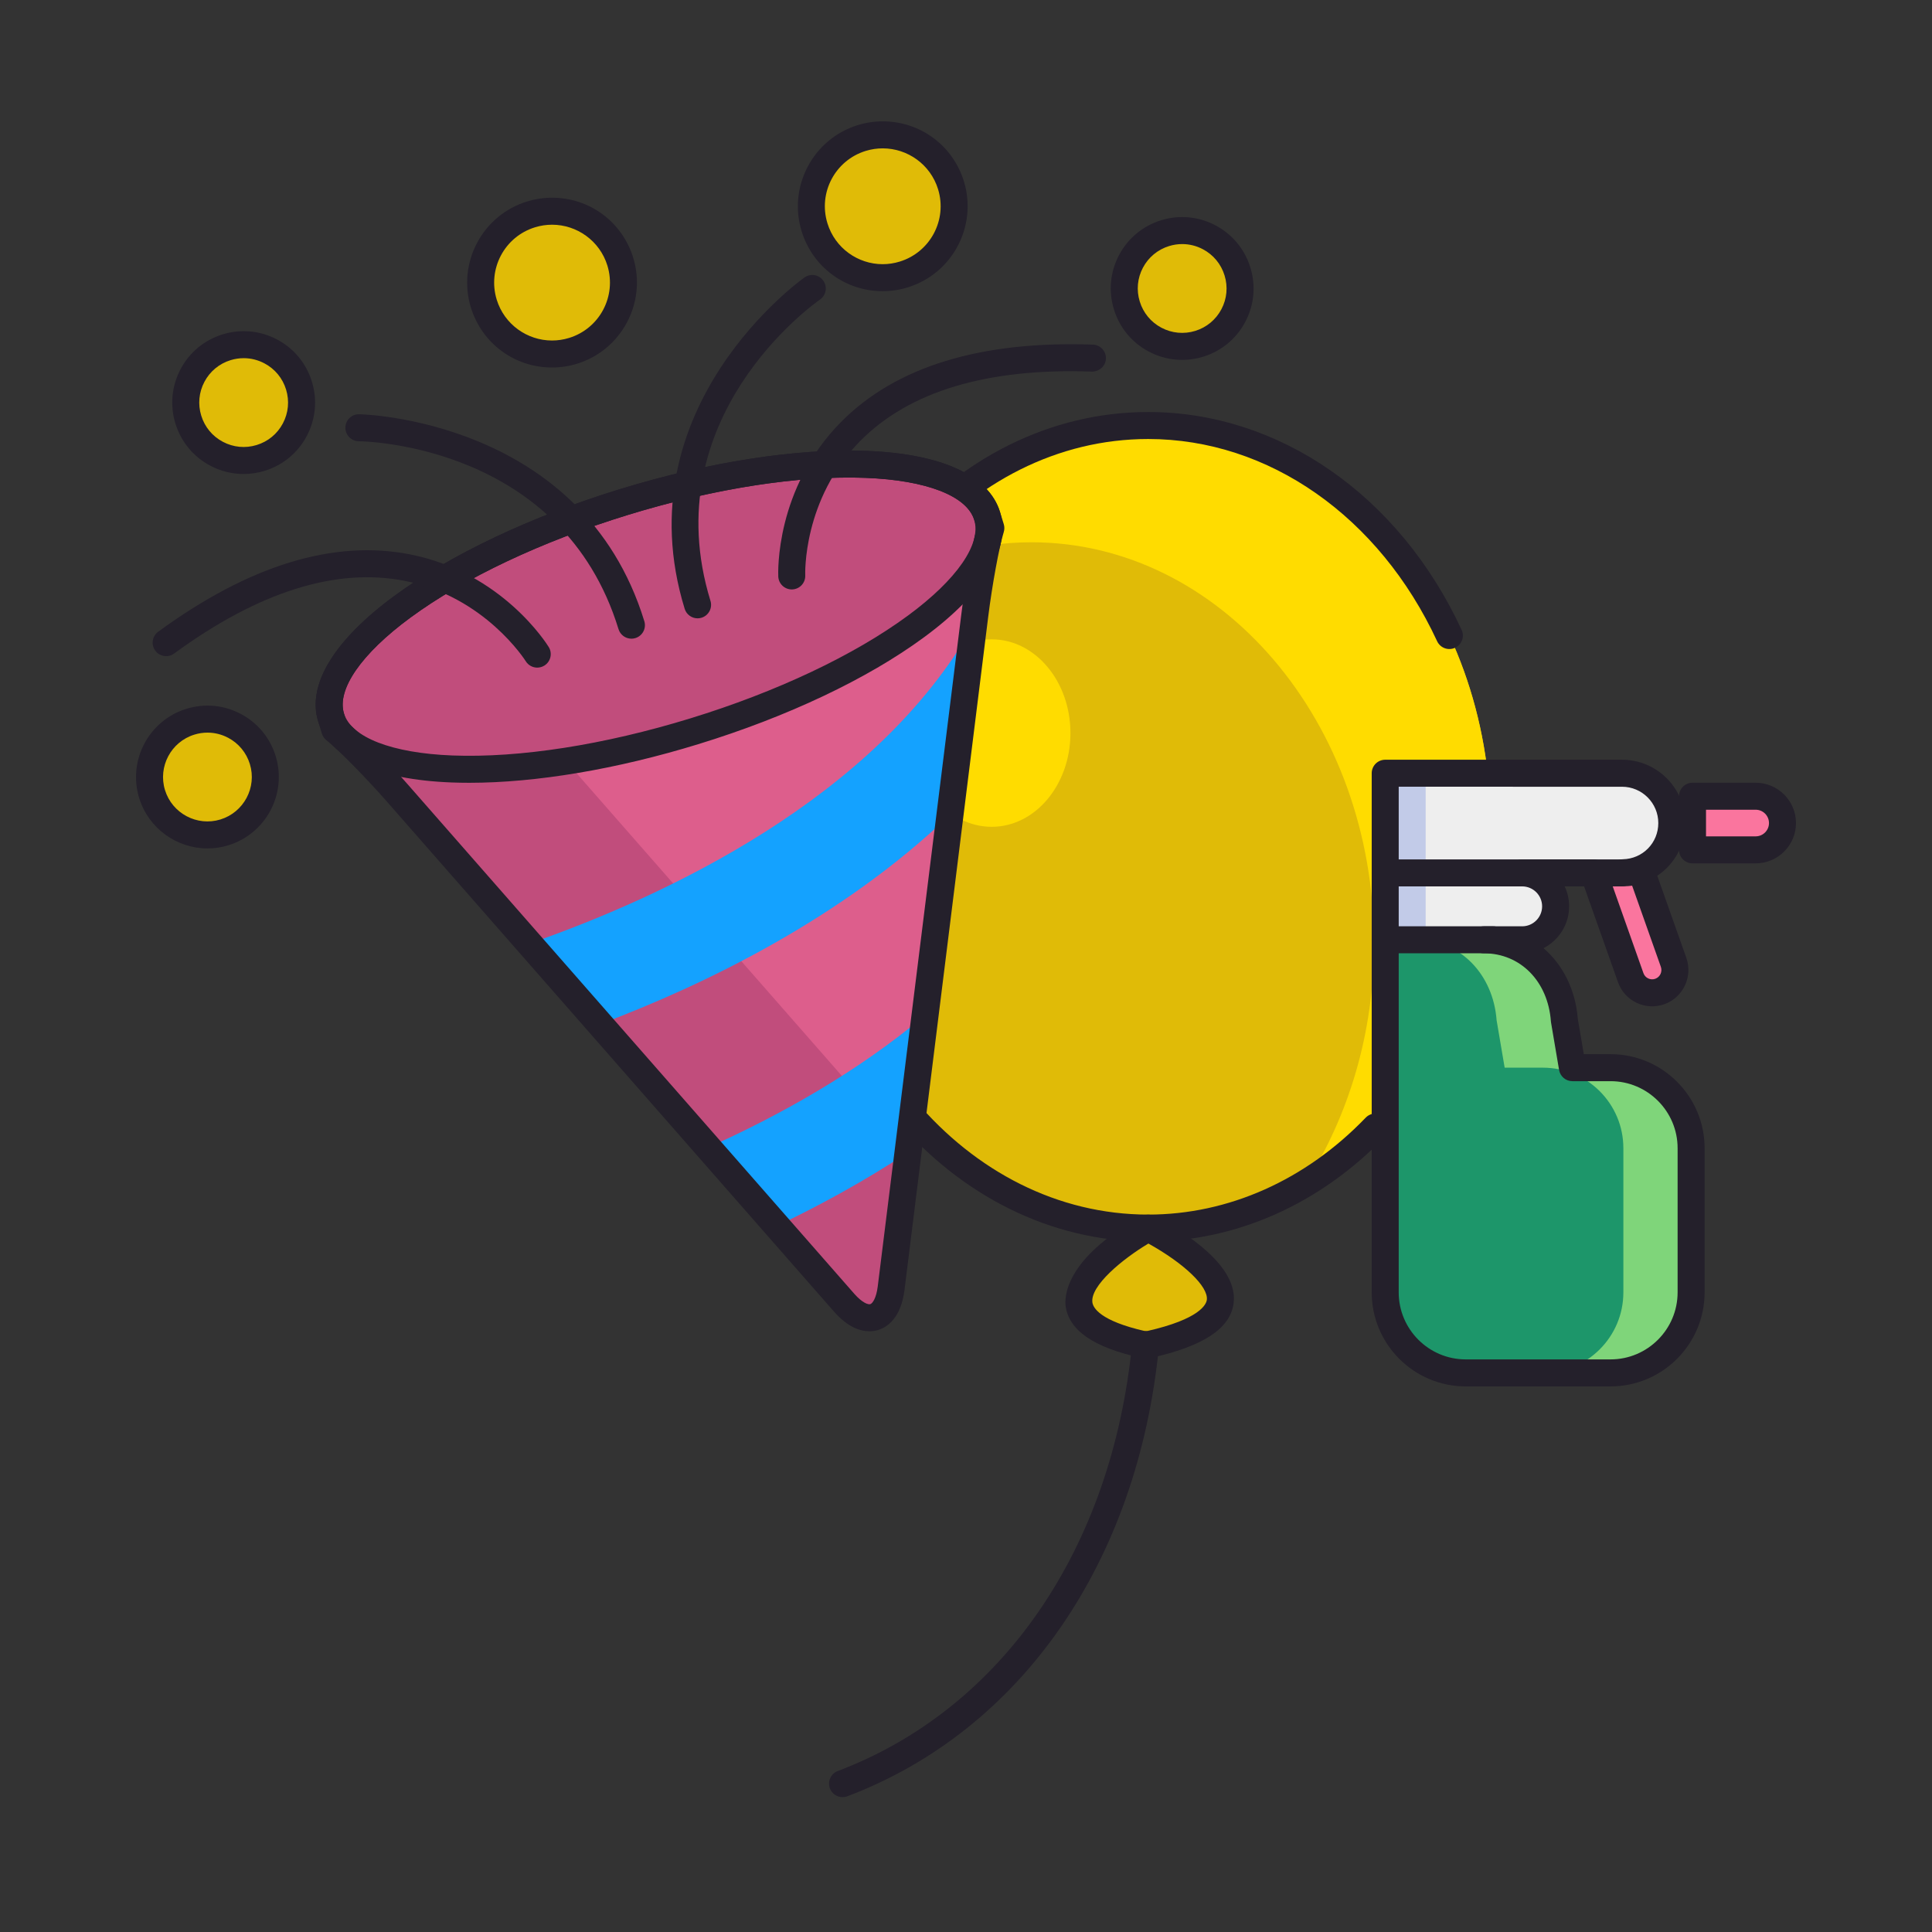 <svg id="Layer_1" enable-background="new 0 0 256 256" height="512" viewBox="0 0 256 256" width="512" xmlns="http://www.w3.org/2000/svg"><rect x="0" y="0" width="256" height="256" fill="#333333" stroke="none"/><path d="m197.527 109.552c0 29.367-20.314 53.178-45.384 53.178-25.067 0-45.381-23.811-45.381-53.178 0-29.363 20.313-53.169 45.381-53.169 25.07 0 45.384 23.805 45.384 53.169z" fill="#e0bb07"/><path d="m152.144 56.383c-14.913 0-28.106 8.47-36.375 21.487 6.256-3.824 13.357-6.015 20.91-6.015 25.062 0 45.383 23.807 45.383 53.17 0 11.894-3.38 22.839-9.006 31.694 14.531-8.866 24.472-26.639 24.472-47.167-.001-29.364-20.315-53.169-45.384-53.169z" fill="#ffdc00"/><path d="m152.144 164.519c-26.01 0-47.17-24.658-47.17-54.967 0-30.304 21.16-54.958 47.17-54.958 17.359 0 33.271 11.06 41.527 28.865.416.896.026 1.96-.87 2.375-.898.415-1.96.026-2.376-.871-7.663-16.525-22.332-26.792-38.281-26.792-24.037 0-43.592 23.049-43.592 51.38 0 28.336 19.555 51.389 43.592 51.389 10.619 0 20.853-4.56 28.816-12.841.684-.711 1.816-.734 2.529-.049.712.685.734 1.817.049 2.53-8.643 8.988-19.793 13.939-31.394 13.939z" fill="#24202b"/><path d="m141.839 97.133c0 6.862-4.671 12.423-10.437 12.423-5.764 0-10.442-5.561-10.442-12.423 0-6.857 4.679-12.418 10.442-12.418 5.766.001 10.437 5.561 10.437 12.418z" fill="#ffdc00"/><path d="m152.144 162.73s-20.298 11.078-.592 15.442h.592c19.714-4.364 3.395-13.663 0-15.442z" fill="#e0bb07"/><path d="m152.144 179.961h-.592c-.13 0-.26-.014-.387-.042-6.246-1.383-9.503-3.619-9.959-6.833-.142-.996-.318-6.25 10.08-11.926.527-.286 1.16-.291 1.688-.014 4.198 2.2 11.141 6.629 10.482 11.573-.442 3.315-4.016 5.67-10.926 7.2-.127.028-.257.042-.386.042zm-.394-3.578h.196c7.087-1.6 7.887-3.568 7.963-4.137.233-1.752-2.979-4.825-7.74-7.47-3.438 2.051-7.733 5.605-7.42 7.808.098.69.98 2.434 7.001 3.799z" fill="#24202b"/><path d="m130.796 68.362c-2.569-8.39-24.119-9.21-48.124-1.839-24.009 7.372-41.382 20.155-38.805 28.537.493 1.62.493 1.62.493 1.62 1.655 1.31 5.369 5.071 8.257 8.362l59.234 67.57c2.885 3.292 5.682 2.429 6.225-1.912l11.088-89.17c.535-4.34 1.499-9.543 2.129-11.555.001-.001.001-.001-.497-1.613z" fill="#dd5e8c"/><path d="m73.137 98.738c-2.883-3.291-6.598-7.056-8.253-8.365 0 0 0 0-.498-1.612-2.199-7.153 21.783-20.97 21.783-20.97 3.792-2.188 3.812-3.249.042-2.359 0 0 0 0-3.539 1.092-24.009 7.371-41.382 20.154-38.805 28.536.493 1.62.493 1.62.493 1.62 1.655 1.31 5.369 5.071 8.257 8.362l59.234 67.57c2.885 3.292 5.682 2.429 6.225-1.912l1.267-10.23c.544-4.34-1.376-10.589-4.259-13.879z" fill="#c14d7c"/><path d="m129.011 82.784c-13.017 23.131-41.283 36.124-58.866 42.252l9.36 10.677c13.992-5.273 32.099-14.073 46.374-27.75z" fill="#14a2ff"/><path d="m93.832 152.052 9.1 10.386c5.703-2.712 11.602-5.938 17.383-9.749l2.262-18.164c-8.984 7.545-19.32 13.296-28.745 17.527z" fill="#14a2ff"/><path d="m130.796 68.362c2.581 8.384-14.793 21.164-38.799 28.535-24.005 7.378-45.554 6.554-48.13-1.838-2.577-8.381 14.796-21.165 38.805-28.536 24.005-7.371 45.555-6.551 48.124 1.839z" fill="#c14d7c"/><g fill="#24202b"><path d="m62.181 103.724c-.8 0-1.584-.015-2.353-.044-9.909-.379-16.185-3.254-17.671-8.096-1.487-4.836 2.093-10.736 10.083-16.612 7.489-5.508 18.11-10.536 29.907-14.158 11.798-3.623 23.408-5.422 32.693-5.069 9.908.378 16.181 3.251 17.666 8.091 1.489 4.838-2.09 10.739-10.079 16.615-7.487 5.507-18.108 10.535-29.905 14.157-10.819 3.325-21.484 5.116-30.341 5.116zm50.292-40.446c-8.498 0-18.788 1.735-29.276 4.955-11.422 3.507-21.664 8.345-28.837 13.621-6.476 4.763-9.759 9.503-8.783 12.68.977 3.182 6.355 5.264 14.388 5.571 8.894.338 20.084-1.406 31.507-4.917 11.423-3.507 21.663-8.344 28.835-13.619 6.476-4.763 9.758-9.503 8.779-12.68 0-.001 0-.001-.001-.002-.973-3.179-6.349-5.26-14.381-5.566-.728-.029-1.473-.043-2.231-.043z"/><path d="m115.201 176.4c-1.197 0-2.861-.518-4.695-2.61l-59.234-67.57c-2.787-3.176-6.46-6.903-8.021-8.138-.286-.226-.496-.533-.602-.882l-.493-1.62c-1.486-4.832 2.094-10.732 10.084-16.608 7.489-5.508 18.11-10.536 29.907-14.158 11.798-3.623 23.408-5.422 32.693-5.069 9.91.378 16.184 3.252 17.667 8.094l.496 1.607c.107.346.106.717-.002 1.063-.604 1.927-1.547 7.075-2.061 11.239l-11.088 89.172c-.48 3.836-2.392 4.972-3.487 5.308-.306.094-.7.172-1.164.172zm-69.286-80.757c1.889 1.608 5.277 5.062 8.047 8.218l59.235 67.571c1.026 1.17 1.823 1.464 2.12 1.375.29-.089.792-.783.986-2.331l11.087-89.168c.502-4.071 1.38-8.919 2.037-11.319l-.34-1.099c-.001-.001-.001-.003-.002-.004-.973-3.179-6.349-5.26-14.381-5.566-8.897-.341-20.083 1.406-31.507 4.913-11.422 3.507-21.664 8.345-28.837 13.621-6.476 4.763-9.759 9.503-8.783 12.68z"/><path d="m71.188 88.463c-.601 0-1.187-.302-1.525-.851-.053-.086-5.42-8.578-16.083-10.655-9.085-1.769-19.349 1.475-30.509 9.641-.798.583-1.917.409-2.5-.387-.583-.798-.41-1.917.387-2.5 12.025-8.798 23.254-12.247 33.37-10.252 12.209 2.407 18.137 11.879 18.384 12.281.516.842.252 1.944-.591 2.46-.291.178-.614.263-.933.263z"/><path d="m83.666 84.629c-.766 0-1.474-.495-1.71-1.265-7.454-24.287-33.324-24.884-34.421-24.897-.987-.012-1.779-.822-1.768-1.809s.811-1.78 1.806-1.769c.295.003 29.573.607 37.804 27.426.29.945-.241 1.945-1.186 2.235-.175.054-.352.079-.525.079z"/><path d="m104.912 78.104c-.95 0-1.741-.748-1.786-1.706-.022-.471-.435-11.639 8.318-20.486 7.254-7.331 18.479-10.768 33.372-10.248.987.036 1.76.865 1.725 1.852-.036.987-.88 1.729-1.852 1.724-13.854-.493-24.18 2.597-30.702 9.188-7.662 7.744-7.292 17.704-7.288 17.803.046.987-.717 1.824-1.704 1.87-.027.003-.056.003-.083.003z"/><path d="m92.431 81.932c-.765 0-1.473-.495-1.709-1.264-8.238-26.813 15.65-43.746 15.892-43.913.812-.562 1.927-.361 2.489.451s.361 1.925-.45 2.488c-.9.627-21.972 15.641-14.512 39.923.291.944-.24 1.945-1.185 2.235-.174.054-.351.08-.525.08z"/></g><path d="m39.616 51.091c1.247 4.056-1.03 8.346-5.079 9.585-4.048 1.243-8.342-1.03-9.581-5.076-1.247-4.056 1.025-8.346 5.074-9.589 4.049-1.242 8.346 1.03 9.586 5.08z" fill="#e0bb07"/><path d="m32.274 62.808c-1.523 0-3.033-.372-4.418-1.105-2.233-1.183-3.871-3.164-4.61-5.578-.743-2.416-.501-4.977.681-7.21s3.163-3.871 5.579-4.613c2.415-.741 4.975-.5 7.208.684 2.235 1.184 3.873 3.166 4.613 5.582.743 2.418.5 4.979-.684 7.212-1.184 2.232-3.166 3.869-5.582 4.608-.916.28-1.854.42-2.787.42zm.017-15.348c-.581 0-1.165.087-1.735.262-1.501.461-2.732 1.479-3.467 2.867-.735 1.389-.885 2.982-.422 4.486.459 1.501 1.477 2.731 2.865 3.466 1.389.736 2.981.887 4.481.425 1.502-.46 2.734-1.477 3.469-2.863.736-1.389.887-2.981.425-4.486 0 0 0-.001 0-.002-.459-1.5-1.478-2.732-2.867-3.467-.862-.457-1.802-.688-2.749-.688z" fill="#24202b"/><path d="m116.959 36.794c-4.175 0-7.805-2.687-9.032-6.687-1.53-4.982 1.278-10.285 6.259-11.82.907-.278 1.841-.418 2.779-.418 4.182 0 7.817 2.687 9.046 6.685 1.531 4.985-1.281 10.287-6.267 11.818-.904.28-1.843.422-2.785.422z" fill="#e0bb07"/><path d="m116.965 19.658c3.285 0 6.323 2.125 7.336 5.421 1.243 4.05-1.033 8.339-5.082 9.583-.752.232-1.513.343-2.261.343-3.277 0-6.309-2.123-7.321-5.423-1.243-4.049 1.025-8.338 5.075-9.586.75-.228 1.509-.338 2.253-.338m.001-3.578c-1.117 0-2.227.167-3.301.496-5.929 1.827-9.267 8.132-7.448 14.057 1.458 4.755 5.775 7.95 10.742 7.95 1.122 0 2.237-.169 3.316-.502 5.923-1.819 9.267-8.124 7.447-14.052-1.461-4.755-5.784-7.949-10.756-7.949z" fill="#24202b"/><path d="m73.147 46.909c-4.177 0-7.81-2.685-9.041-6.681-1.528-4.995 1.285-10.297 6.268-11.823.904-.277 1.839-.419 2.778-.419 4.176 0 7.81 2.685 9.042 6.681 1.527 4.992-1.286 10.294-6.268 11.823-.905.279-1.84.419-2.779.419z" fill="#e0bb07"/><path d="m73.152 29.776c3.28 0 6.315 2.12 7.332 5.418 1.239 4.053-1.029 8.342-5.083 9.586-.75.23-1.508.34-2.254.34-3.28 0-6.315-2.12-7.331-5.418-1.239-4.053 1.033-8.346 5.082-9.586.75-.23 1.509-.34 2.254-.34m0-3.578c-1.117 0-2.229.167-3.304.497-5.924 1.814-9.269 8.118-7.454 14.053 1.466 4.758 5.786 7.95 10.753 7.95 1.117 0 2.229-.167 3.304-.498 5.923-1.818 9.268-8.122 7.455-14.052-1.467-4.758-5.787-7.95-10.754-7.95z" fill="#24202b"/><path d="m34.817 100.713c1.243 4.045-1.033 8.335-5.082 9.581-4.049 1.244-8.339-1.033-9.586-5.082-1.239-4.052 1.029-8.338 5.082-9.581 4.048-1.248 8.339 1.025 9.586 5.082z" fill="#e0bb07"/><path d="m27.491 112.421c-4.045 0-7.8-2.619-9.052-6.683-1.526-4.99 1.286-10.29 6.268-11.818 2.413-.745 4.973-.502 7.206.682 2.232 1.183 3.872 3.167 4.615 5.585 1.531 4.98-1.28 10.281-6.266 11.816-.921.284-1.853.418-2.771.418zm.005-15.344c-.582 0-1.166.087-1.737.263-3.1.951-4.847 4.247-3.898 7.348.954 3.098 4.252 4.848 7.35 3.896 3.1-.955 4.849-4.25 3.897-7.346-.463-1.505-1.482-2.739-2.871-3.475-.859-.455-1.796-.686-2.741-.686z" fill="#24202b"/><path d="m163.971 35.976c1.252 4.049-1.025 8.339-5.074 9.582-4.048 1.242-8.339-1.026-9.582-5.079-1.251-4.049 1.019-8.338 5.075-9.586 4.047-1.243 8.337 1.029 9.581 5.083z" fill="#e0bb07"/><path d="m156.632 47.689c-1.522 0-3.032-.372-4.415-1.104-2.233-1.183-3.871-3.165-4.612-5.582-.745-2.41-.506-4.969.674-7.2 1.182-2.235 3.165-3.875 5.585-4.62 2.418-.743 4.976-.498 7.207.685 2.23 1.183 3.868 3.165 4.609 5.58.746 2.412.507 4.97-.674 7.202-1.183 2.236-3.166 3.876-5.584 4.618-.918.281-1.857.421-2.79.421zm.015-15.348c-.58 0-1.163.086-1.733.262-1.505.463-2.738 1.483-3.473 2.872-.732 1.386-.881 2.975-.418 4.475.462 1.506 1.48 2.738 2.867 3.473 1.387.734 2.977.885 4.481.424 1.503-.461 2.736-1.481 3.471-2.871.733-1.386.882-2.975.419-4.473-.001-.001-.001-.002-.001-.004-.461-1.503-1.479-2.736-2.867-3.471-.86-.455-1.798-.687-2.746-.687z" fill="#24202b"/><path d="m213.41 141.472h-5.06l-1.064-6.272c-.442-6.057-4.779-10.673-10.669-10.673h-13.071v46.719c0 5.891 4.778 10.67 10.67 10.67h19.193c5.891 0 10.671-4.779 10.671-10.67v-19.105c.001-5.894-4.779-10.669-10.67-10.669z" fill="#1d966a"/><path d="m213.41 141.472h-5.06l-1.064-6.272c-.442-6.057-4.779-10.673-10.669-10.673h-8.977c5.891 0 10.219 4.616 10.67 10.673l1.065 6.272h5.059c5.891 0 10.67 4.775 10.67 10.669v19.105c0 5.891-4.779 10.67-10.67 10.67h8.975c5.891 0 10.671-4.779 10.671-10.67v-19.105c.001-5.894-4.779-10.669-10.67-10.669z" fill="#7fd57a"/><path d="m214.925 102.457h-13.405-8.15-9.823v13.204h9.823 8.15 13.404c3.646 0 6.599-2.954 6.599-6.602s-2.953-6.602-6.598-6.602z" fill="#eee"/><path d="m183.547 102.457h5.361v13.204h-5.361z" fill="#c2cbe8"/><path d="m232.636 105.503h-8.369v7.106h8.369c1.959 0 3.553-1.588 3.553-3.551-.001-1.961-1.594-3.555-3.553-3.555z" fill="#fa759e"/><path d="m221.765 127.527-4.352-12.294c-.7.252-1.446.412-2.239.412h-4.009l4.912 13.895c.551 1.57 2.275 2.394 3.846 1.842 1.57-.556 2.393-2.277 1.842-3.855z" fill="#fa759e"/><path d="m201.699 115.661h-18.152v8.867h18.152c2.44 0 4.429-1.981 4.429-4.433 0-2.449-1.988-4.434-4.429-4.434z" fill="#eee"/><path d="m183.547 115.661h5.361v8.867h-5.361z" fill="#c2cbe8"/><path d="m213.41 183.706h-19.193c-6.87 0-12.459-5.589-12.459-12.459v-68.79c0-.988.801-1.789 1.789-1.789h31.378c4.625 0 8.388 3.764 8.388 8.391 0 2.931-1.464 5.488-3.716 6.982l3.854 10.889c.877 2.506-.439 5.257-2.932 6.138-1.214.426-2.52.355-3.674-.198-1.159-.555-2.032-1.527-2.457-2.738l-4.488-12.682h-2.573c.378.803.59 1.699.59 2.644 0 2.415-1.382 4.512-3.395 5.543 2.551 2.191 4.238 5.478 4.542 9.345l.797 4.701h3.549c6.87 0 12.46 5.589 12.46 12.458v19.105c0 6.87-5.59 12.46-12.46 12.46zm-28.074-79.46v67c0 4.897 3.984 8.881 8.881 8.881h19.193c4.897 0 8.882-3.984 8.882-8.881v-19.105c0-4.896-3.984-8.88-8.882-8.88h-5.06c-.873 0-1.618-.629-1.764-1.49l-1.063-6.272c-.01-.056-.017-.112-.021-.168-.388-5.308-4.041-9.014-8.885-9.014-.988 0-1.789-.801-1.789-1.789s.801-1.789 1.789-1.789h5.081c1.455 0 2.64-1.187 2.64-2.645s-1.185-2.644-2.64-2.644c-.988 0-1.789-.801-1.789-1.789s.801-1.789 1.789-1.789h9.466c.758 0 1.434.478 1.687 1.192l4.912 13.879c.109.312.331.558.626.699.297.143.63.159.94.051.635-.225.971-.932.746-1.576l-3.81-10.762c-.366.052-.731.078-1.093.078h-.108c-.98 0-1.779-.79-1.789-1.771-.01-.98.771-1.787 1.753-1.807 2.639-.054 4.705-2.161 4.705-4.797 0-2.654-2.157-4.812-4.81-4.812z" fill="#24202b"/><path d="m232.636 114.399h-8.369c-.988 0-1.789-.801-1.789-1.789v-7.106c0-.988.801-1.789 1.789-1.789h8.369c2.945 0 5.342 2.397 5.342 5.344 0 2.944-2.397 5.34-5.342 5.34zm-6.58-3.578h6.58c.973 0 1.764-.791 1.764-1.762 0-.974-.791-1.766-1.764-1.766h-6.58z" fill="#24202b"/><path d="m214.925 117.45h-31.378c-.988 0-1.789-.801-1.789-1.789s.801-1.789 1.789-1.789h31.378c.988 0 1.789.801 1.789 1.789s-.801 1.789-1.789 1.789z" fill="#24202b"/><path d="m197.853 126.316h-14.306c-.988 0-1.789-.801-1.789-1.789s.801-1.789 1.789-1.789h14.306c.988 0 1.789.801 1.789 1.789s-.801 1.789-1.789 1.789z" fill="#24202b"/><path d="m111.643 238.131c-.723 0-1.403-.441-1.674-1.156-.35-.924.116-1.957 1.04-2.307 21.764-8.236 36.345-29.421 39.003-56.67.096-.983.954-1.695 1.954-1.607.983.096 1.703.971 1.606 1.955-2.793 28.635-18.231 50.941-41.297 59.669-.208.079-.422.116-.632.116z" fill="#24202b"/></svg>